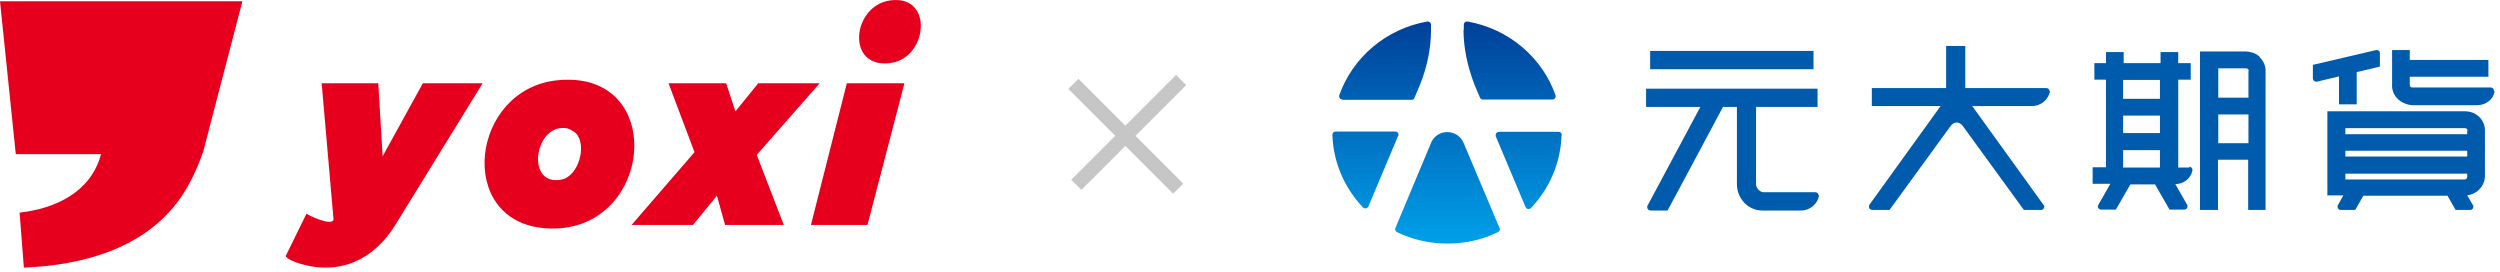 <svg viewBox="0 0 349 38" fill="none" xmlns="http://www.w3.org/2000/svg">
<path d="M204.346 4.166V3.442C204.346 3.201 204.552 3 204.799 3C205.047 3 204.799 3 204.841 3C210.612 4.005 215.312 8.026 217.168 13.333C217.168 13.373 217.168 13.414 217.168 13.454C217.168 13.695 216.961 13.896 216.714 13.896H206.985C206.985 13.896 206.985 13.896 206.943 13.896C206.82 13.896 206.696 13.776 206.613 13.655L205.83 11.805C204.799 9.112 204.305 6.538 204.305 4.166H204.346ZM195.235 18.962C195.235 18.922 195.235 18.842 195.235 18.802C195.235 18.56 195.029 18.359 194.781 18.359H186.453C186.206 18.359 186 18.56 186 18.802C186.124 22.742 187.732 26.28 190.288 28.974C190.37 29.055 190.494 29.095 190.617 29.095C190.782 29.095 190.947 28.974 191.03 28.813L195.194 18.922L195.235 18.962ZM209.334 31.829L204.305 19.927C203.934 19.043 203.068 18.44 202.037 18.44C201.007 18.44 200.265 19.003 199.852 19.767L194.781 31.869C194.781 31.909 194.781 31.99 194.781 32.03C194.781 32.191 194.864 32.311 194.987 32.392C197.131 33.437 199.522 34 202.079 34C204.635 34 207.026 33.437 209.128 32.392C209.252 32.311 209.376 32.191 209.376 31.99C209.376 31.789 209.376 31.869 209.376 31.829H209.334ZM218.033 18.842C218.033 18.601 217.827 18.399 217.58 18.399H209.252C209.005 18.399 208.798 18.601 208.798 18.842C208.798 19.083 208.798 18.962 208.798 19.003L212.962 28.894C213.045 29.055 213.169 29.175 213.375 29.175C213.581 29.175 213.622 29.135 213.705 29.055C216.261 26.361 217.868 22.822 217.992 18.882L218.033 18.842ZM187.36 13.936H197.09C197.255 13.936 197.42 13.816 197.461 13.655L198.244 11.805C199.316 9.112 199.77 6.538 199.77 4.166V3.442C199.77 3.201 199.564 3 199.316 3C199.069 3 199.316 3 199.275 3C193.503 4.005 188.803 8.026 186.948 13.333C186.948 13.373 186.948 13.414 186.948 13.454C186.948 13.695 187.154 13.896 187.402 13.896L187.36 13.936Z" fill="url(#paint0_linear_390_6879)"/>
<path d="M230.361 9.66H253.165V7.108H230.361V9.66Z" fill="#005BAC"/>
<path d="M253.855 27.239C253.855 26.996 253.652 26.834 253.409 26.834H246.199C245.753 26.834 245.348 26.429 245.186 26.024C245.186 25.984 245.146 25.862 245.146 25.781V14.926H253.733V12.374H229.794V14.926H237.369C237.328 15.007 231.374 26.105 229.956 28.779C229.956 28.819 229.956 28.9 229.956 28.941C229.956 29.184 230.159 29.386 230.402 29.386H232.792C232.792 29.386 240.528 14.966 240.528 14.926H242.473V25.7C242.473 27.726 244.052 29.386 245.997 29.386H251.465C252.68 29.386 253.733 28.455 253.936 27.32C253.936 27.32 253.936 27.28 253.936 27.239H253.855Z" fill="#005BAC"/>
<path d="M286.098 12.698C286.098 12.455 285.895 12.293 285.652 12.293H274.351V6.42H271.678V12.293H261.308V14.805H270.908C270.827 14.926 262.929 25.862 260.944 28.617C260.944 28.617 260.944 28.617 260.944 28.657C260.944 28.698 260.903 28.779 260.903 28.86C260.903 29.103 261.106 29.305 261.349 29.305H263.779L272.326 17.559C272.812 16.951 273.5 16.951 273.986 17.559L282.533 29.305H284.963C285.206 29.305 285.368 29.103 285.368 28.86C285.368 28.617 285.368 28.698 285.287 28.617C283.303 25.862 275.404 14.926 275.323 14.805C275.485 14.805 283.667 14.805 283.667 14.805C284.923 14.805 286.017 13.873 286.179 12.698C286.179 12.698 286.179 12.698 286.179 12.658L286.098 12.698Z" fill="#005BAC"/>
<path d="M326.522 10.632V14.561H328.993V10.065L332.234 9.296V7.392C332.234 7.149 332.031 6.987 331.788 6.987C331.545 6.987 331.748 6.987 331.707 6.987L322.877 9.053V10.956C322.877 11.199 323.079 11.402 323.323 11.402C323.566 11.402 323.404 11.402 323.444 11.402L326.482 10.673L326.522 10.632Z" fill="#005BAC"/>
<path d="M346.085 16.303C345.315 15.574 344.384 15.534 344.1 15.534C343.817 15.534 343.979 15.534 343.938 15.534H324.901V27.28C324.901 27.28 324.901 27.28 324.941 27.28H327.129L326.359 28.657C326.359 28.738 326.319 28.779 326.319 28.86C326.319 29.103 326.521 29.305 326.724 29.305H328.789L329.924 27.321H341.67L342.804 29.305H344.87C345.113 29.305 345.275 29.103 345.275 28.86C345.275 28.617 345.275 28.698 345.234 28.657L344.424 27.28C344.87 27.199 345.478 27.037 346.004 26.551C346.936 25.701 346.895 24.607 346.895 24.566V18.207C346.895 18.166 346.976 17.113 346.004 16.222L346.085 16.303ZM327.412 21.042H344.424V21.852H327.412V21.042ZM344.343 24.931C344.262 25.012 344.141 25.052 344.06 25.052H327.412V24.242H344.424V24.688C344.424 24.688 344.424 24.85 344.303 24.971L344.343 24.931ZM344.424 18.247V18.734H327.412V17.883H344.06C344.1 17.883 344.222 17.883 344.343 17.964C344.465 18.085 344.465 18.207 344.465 18.247H344.424Z" fill="#005BAC"/>
<path d="M348.152 12.658C348.152 12.415 347.949 12.212 347.706 12.212C345.641 12.212 336.851 12.212 336.81 12.212C336.77 12.212 336.608 12.212 336.527 12.131C336.405 12.009 336.405 11.888 336.405 11.888V10.713H347.382V8.364H336.405V6.987H333.935C333.935 10.956 333.935 11.685 333.935 11.847C333.935 11.847 333.813 12.982 334.785 13.873C335.595 14.602 336.567 14.683 336.851 14.683C337.134 14.683 336.932 14.683 336.932 14.683H345.843C347.018 14.683 348.03 13.873 348.233 12.86C348.233 12.86 348.233 12.82 348.233 12.779L348.152 12.658Z" fill="#005BAC"/>
<path d="M315.505 7.959C314.735 7.27 314.006 7.23 313.56 7.189C313.479 7.189 313.439 7.189 313.358 7.189H313.074H307.12V29.305C307.12 29.305 307.12 29.305 307.161 29.305H309.631V22.298H313.844V29.305H316.274V9.903C316.274 9.863 316.355 8.81 315.383 7.919L315.505 7.959ZM313.884 19.989H309.672V15.979H313.884V19.989ZM313.884 9.903V13.63H309.672V9.539H313.52C313.56 9.539 313.682 9.539 313.803 9.62C313.925 9.741 313.925 9.863 313.925 9.903H313.884Z" fill="#005BAC"/>
<path d="M305.581 23.392H304.082V11.118H305.824V8.81H304.082V7.271H301.612V8.81H296.467V7.271H293.997V8.81H292.376V11.118H293.997V23.351H292.133V25.66H294.604L292.943 28.576C292.903 28.657 292.862 28.738 292.862 28.819C292.862 29.062 293.065 29.265 293.308 29.265H295.374L297.399 25.741H300.842L302.867 29.265H304.933C305.176 29.265 305.378 29.062 305.378 28.819C305.378 28.576 305.378 28.657 305.338 28.617L303.677 25.7C304.892 25.7 305.865 24.85 306.067 23.797C306.067 23.797 306.067 23.756 306.067 23.716C306.067 23.473 305.865 23.311 305.662 23.27L305.581 23.392ZM301.53 23.392H296.386V20.961H301.53V23.392ZM301.53 18.572H296.386V16.141H301.53V18.572ZM301.53 13.792H296.386V11.159H301.53V13.792Z" fill="#005BAC"/>
<g clip-path="url(#clip0_390_6879)">
<path d="M33.839 0.175L28.381 21.125C27.566 23.448 26.567 25.675 25.16 27.681C20.202 34.758 11.411 37.03 3.333 37.361L2.736 29.682C7.68 29.125 12.682 26.863 14.108 21.517H2.203L0 0.175H33.839Z" fill="#E6001D"/>
<path d="M52.808 11.626L53.415 21.823L59.028 11.626H67.372L55.234 31.322C52.216 36.273 47.462 38.47 41.873 36.809C41.47 36.689 39.908 36.152 39.898 35.716L42.785 29.828C43.309 30.199 46.317 31.568 46.564 30.67L44.905 11.626H52.798H52.808Z" fill="#E6001D"/>
<path d="M77.818 11.205C93.459 9.63 91.237 33.013 76.105 31.864C63.545 30.911 65.679 12.424 77.818 11.205ZM80.379 18.583C80.21 18.407 79.487 17.991 79.259 17.936C74.626 16.928 73.214 26.207 78.468 25.048C80.753 24.542 82.005 20.258 80.379 18.583Z" fill="#E6001D"/>
<path d="M101.372 11.626L102.662 15.548L105.85 11.626H114.422L105.641 21.622L109.416 31.398H101.221L100.081 27.315L96.743 31.398H88.171L96.952 21.246L93.328 11.626H101.372Z" fill="#E6001D"/>
<path d="M126.259 11.626L121.102 31.398H113.209L118.216 11.626H126.259Z" fill="#E6001D"/>
<path d="M124.251 0.06C130.34 -0.798 129.539 7.945 124.479 8.767C118.037 9.815 118.871 0.817 124.251 0.06Z" fill="#E6001D"/>
</g>
<rect x="164.175" y="10.462" width="2" height="20.692" transform="rotate(45 164.175 10.462)" fill="#C6C6C6"/>
<rect x="165.183" y="25.631" width="2" height="20.692" transform="rotate(135 165.183 25.631)" fill="#C6C6C6"/>
<defs>
<linearGradient id="paint0_linear_390_6879" x1="202.079" y1="3" x2="202.079" y2="33.96" gradientUnits="userSpaceOnUse">
<stop stop-color="#004098"/>
<stop offset="1" stop-color="#00A0E9"/>
</linearGradient>
<clipPath id="clip0_390_6879">
<rect width="128.55" height="37.356" fill="white"/>
</clipPath>
</defs>
</svg>

